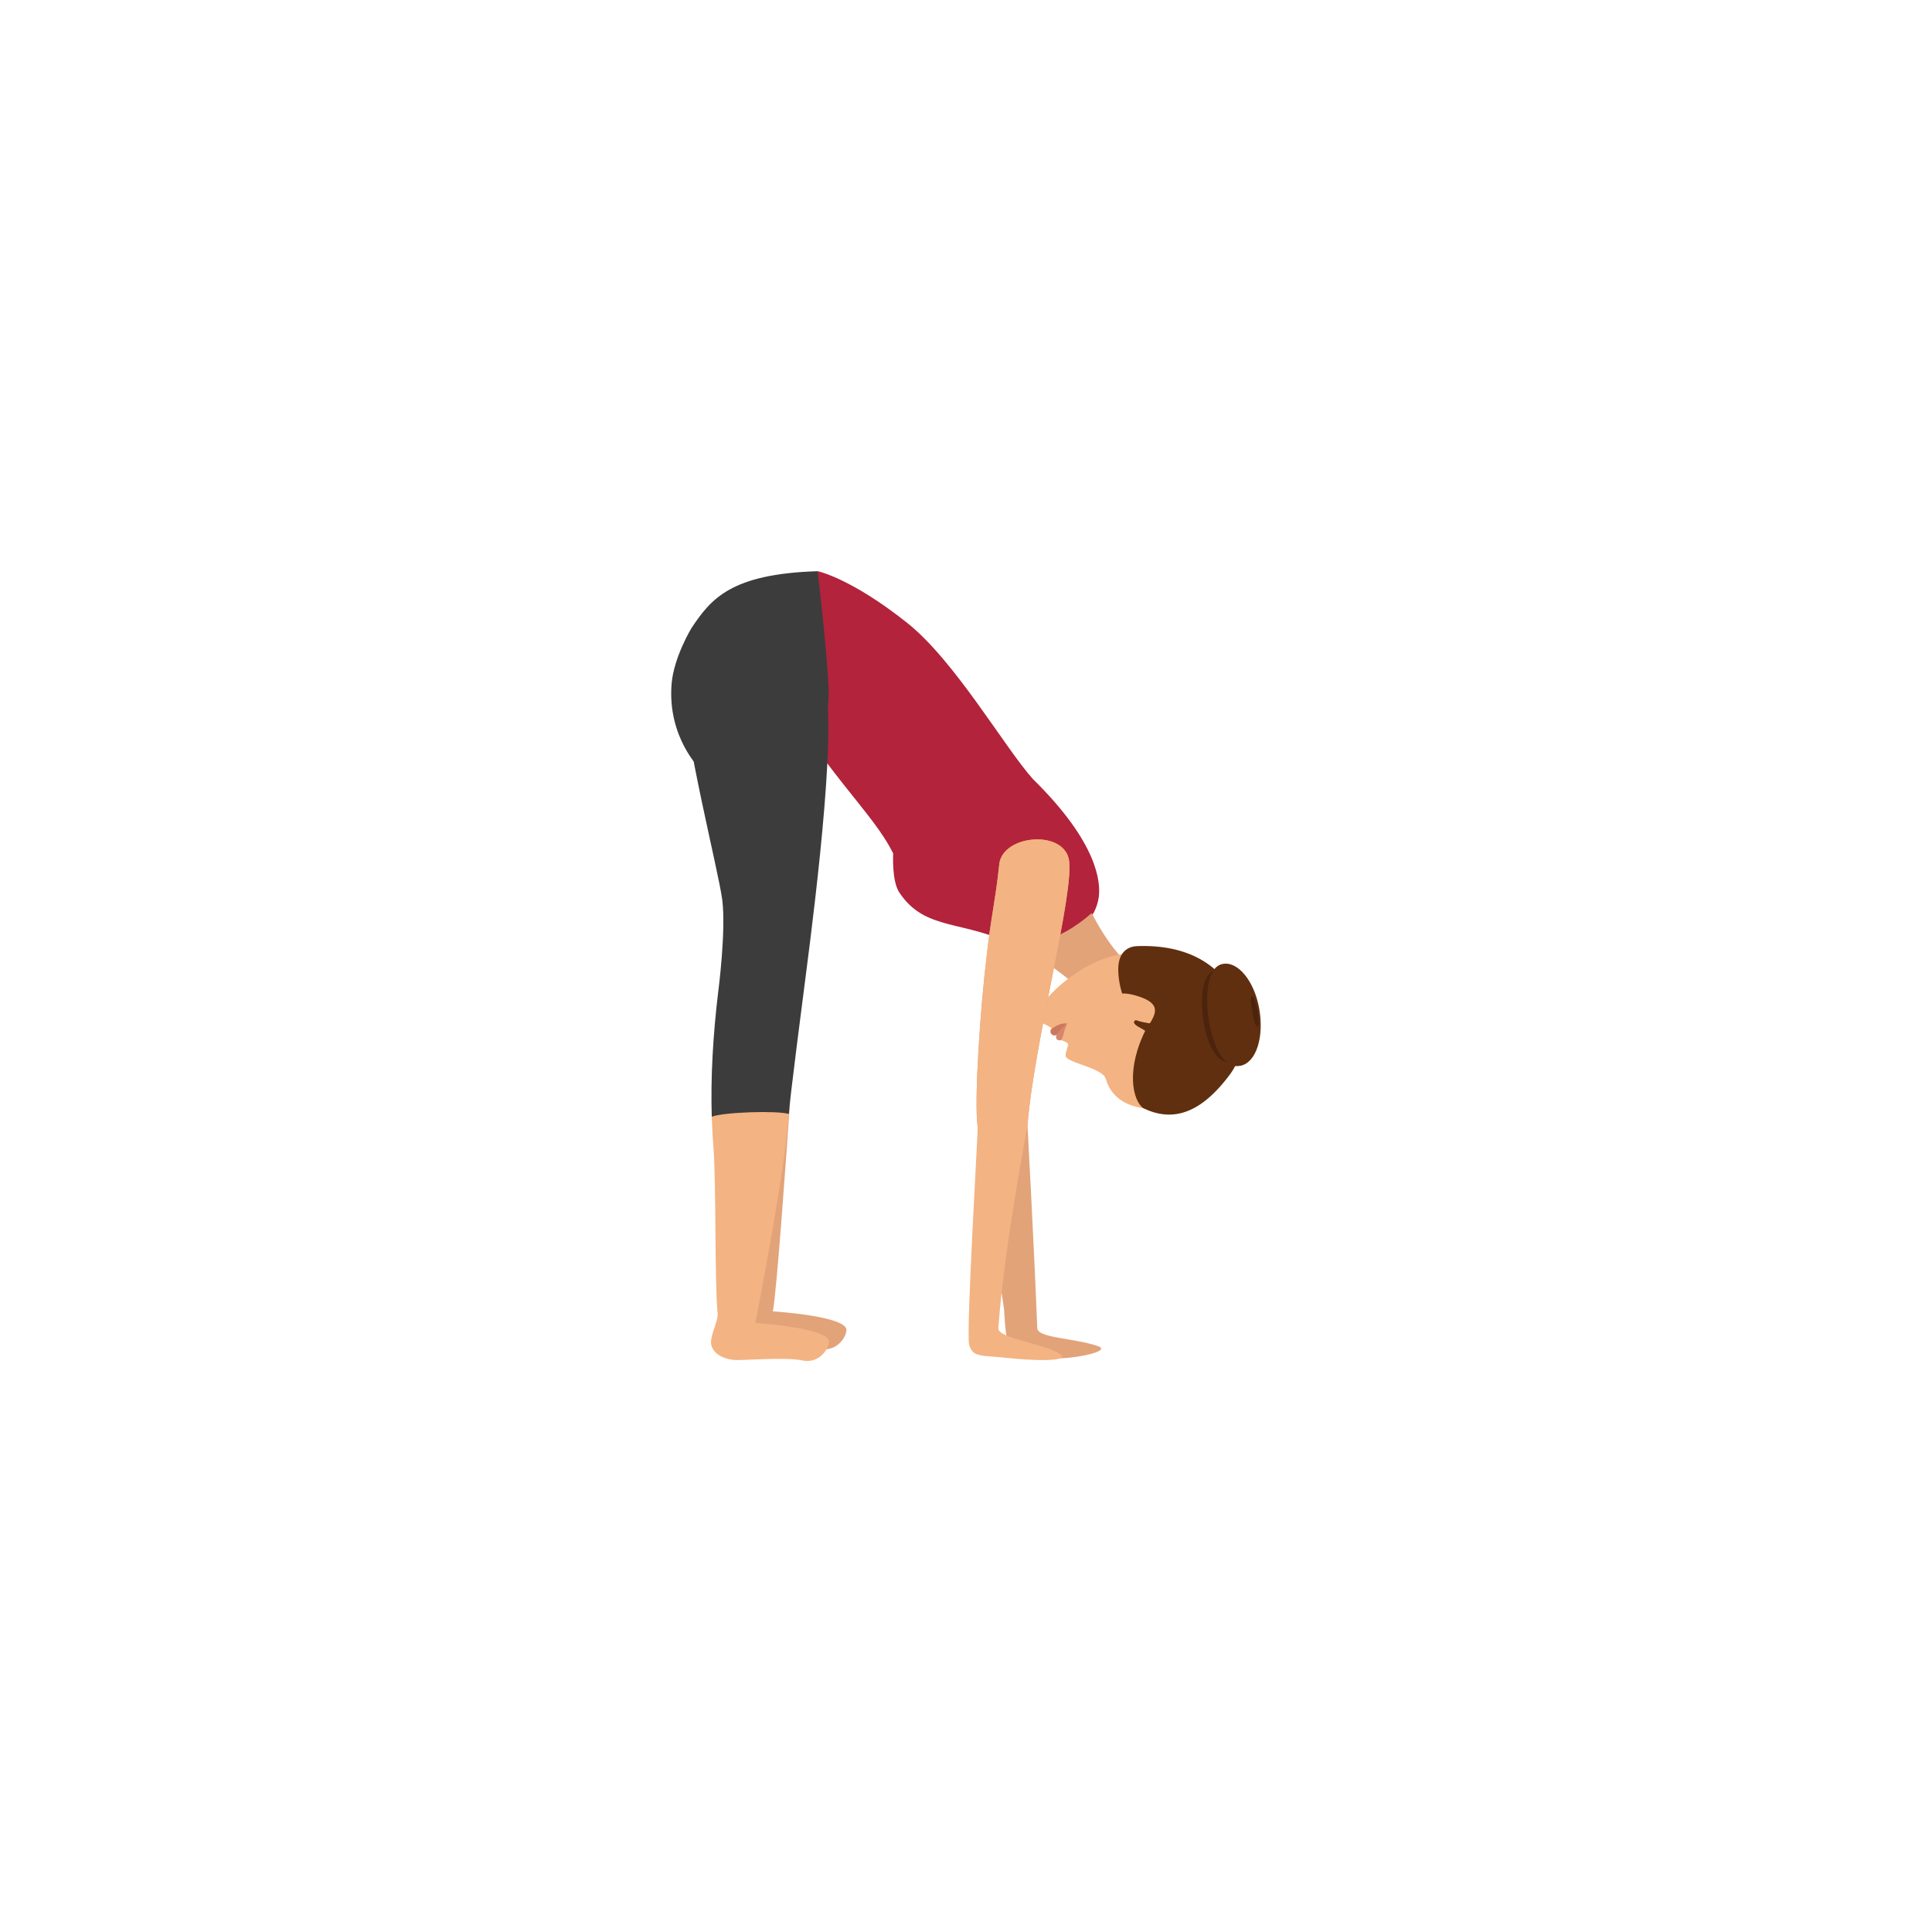 <?xml version="1.0" encoding="UTF-8" standalone="no"?>
<svg
   xmlns:dc="http://purl.org/dc/elements/1.1/"
   xmlns:cc="http://creativecommons.org/ns#"
   xmlns:rdf="http://www.w3.org/1999/02/22-rdf-syntax-ns#"
   xmlns:svg="http://www.w3.org/2000/svg"
   xmlns="http://www.w3.org/2000/svg"
   xmlns:sodipodi="http://sodipodi.sourceforge.net/DTD/sodipodi-0.dtd"
   xmlns:inkscape="http://www.inkscape.org/namespaces/inkscape"
   inkscape:version="1.0 (1.0+r73+1)"
   sodipodi:docname="yoga-svgrepo-com (17).svg"
   xml:space="preserve"
   style="enable-background:new 0 0 496.2 496.2;"
   viewBox="0 0 496.2 496.2"
   y="0px"
   x="0px"
   id="Layer_1"
   version="1.1"><defs
   id="defs1266" /><sodipodi:namedview
   inkscape:current-layer="Layer_1"
   inkscape:window-maximized="0"
   inkscape:window-y="48"
   inkscape:window-x="60"
   inkscape:cy="248.10001"
   inkscape:cx="248.10001"
   inkscape:zoom="2.3115679"
   showgrid="false"
   id="namedview1264"
   inkscape:window-height="1430"
   inkscape:window-width="2455"
   inkscape:pageshadow="2"
   inkscape:pageopacity="0"
   guidetolerance="10"
   gridtolerance="10"
   objecttolerance="10"
   borderopacity="1"
   bordercolor="#666666"
   pagecolor="#ffffff" />
<path
   id="path1195"
   d="M0,248.1C0,111.1,111.1,0,248.1,0s248.1,111.1,248.1,248.1S385.1,496.2,248.1,496.2S0,385.1,0,248.1z  "
   style="fill:#ffefd6;fill-opacity:0" />
<path
   id="path1197"
   d="M230.9,229.1c6.7,10.3,16.9,7,29.9,13.9c1.6,0.9,10.4,0.1,13.7-2.1c3.7-2.5,7-5.6,7.7-10.5  c0.5-3.8-0.2-13.9-16.9-30.3c-7.2-8-20.1-30.5-32.4-40.2c-14.5-11.5-22.9-13.2-22.9-13.2l-16.3,21.2c19.1,32.2,30.2,40.2,35.7,51.3  C229.4,219.2,229,226.1,230.9,229.1z"
   style="fill:#B3233B;" />
<path
   id="path1199"
   d="M266.4,245.5c0,0,7.7,5.4,13.9,10.8l11.5-6.9c-6.7-5-11.4-14.9-11.4-14.9c-9.5,8.3-16.2,7.7-19.7,8.5  L266.4,245.5z"
   style="fill:#E2A379;" />
<path
   id="path1201"
   d="M284,277.1c1.8,6.1,7.3,7.3,10.8,7.7c10.6,1.1,14.9-3.2,19.5-9.3c6.1-8.2-13.1-27.2-17.3-29.2  c-10.8-5.1-24.1,5.1-28.2,10.3c-4.5,5.7-1.4,5.8,1.1,7.3c0.1,0.1,0.2,0.6,0.2,0.6c0.8,0.6,1.9,1.4,2.6,2.7c0,0,0.9,0.3,1.3,0.6  c0.3,0.2,0.4,0.3,0.3,0.7c-0.3,1.1-0.7,2.1-0.6,2.7C273.9,273,283.2,274.2,284,277.1z"
   style="fill:#F4B382;" />
<path
   id="path1203"
   d="M274.1,262.9c0,0-0.8,0.3-2.8,3c-0.1,0.4-0.2,1.3,0.9,1.3C273.1,267.3,273,265,274.1,262.9z"
   style="fill:#D6876B;" />
<path
   id="path1205"
   d="M274.1,262.9c0,0-1.7-0.5-4.2,1.5c-0.2,0.4-0.1,0.9,0,1c0.6,0.9,1.5,0.4,1.5,0.4  C273.4,263.2,274.1,262.9,274.1,262.9z"
   style="fill:#CC785E;" />
<path
   id="path1207"
   d="M316,275.8c7.4-10,2.9-33.9-24.1-32.8c-1.8,0.1-4.7,1.1-4.7,6c0,3.4,1.1,6.5,1.1,6.5  c0.3,0.9,0.7,1.9,1.1,3c0.4,1.2,5.8,4.2,5.2,5.3c-5.7,10.9-3.6,18.9-1,20.8C300.8,288.1,308.1,286.5,316,275.8z"
   style="fill:#602F0F;" />
<path
   id="path1209"
   d="M292.4,255.9c-5.5-1.8-7.1-0.1-8.8,2.7l8,3.6l3.7,0.7C297,260.1,298,257.7,292.4,255.9z"
   style="fill:#F4B382;" />
<path
   id="path1211"
   d="M312.4,249c3.7-0.8,7.7,3.8,8.9,10.4c1.2,6.6-0.8,12.6-4.5,13.4s-6.3-3.2-7.6-9.8  C308.1,256.5,308.7,249.9,312.4,249z"
   style="fill:#4C230C;" />
<g
   id="g1217">
	<path
   id="path1213"
   d="M292.9,264c0.9,0.5,1.6,1,2.2,1.4c0.8,0.7,1.3,1.2,1.3,1.2l1.1-3.7c-0.4-0.3-0.8-0.6-1.3-1   c0,0-0.1,0.4-0.4,1.1v-0.1c-0.9-0.1-2.3-0.3-4.1-0.9C291.7,262,290.1,262.6,292.9,264z"
   style="fill:#602F0F;" />
	<path
   id="path1215"
   d="M313.9,247.6c3.9-0.9,8.2,4.2,9.5,11.4c1.3,7.2-0.7,13.8-4.7,14.7c-3.9,0.9-6.7-3.6-8.1-10.8   C309.4,255.7,310,248.5,313.9,247.6z"
   style="fill:#602F0F;" />
</g>
<path
   id="path1219"
   d="M321.5,255.8c0.4-0.1,1.1,1.6,1.5,3.8c0.4,2.2,0.4,4.1,0,4.2s-0.9-1.3-1.3-3.5  C321.3,258,321.1,255.9,321.5,255.8z"
   style="fill:#4C230C;" />
<path
   id="path1221"
   d="M281.9,345.7c-6.1-2.1-15.4-2-15.5-4.6c-0.8-20.8-2.5-52-2.5-52c1.5-20.7,12.3-60.7,10.6-68.5  c-1.7-7.7-17.6-6.1-17.9,1.8c-1,9.3-2.2,13.7-3.2,23.3c-1.5,11.9-3.3,36.9-2.3,43.8c0.1,0.9,6.8,47,6.8,47s0.2,5.7,1,8.8  c0.9,3.5,3.2,2.7,10.2,3.5C274.3,349.4,286.2,347.1,281.9,345.7z"
   style="fill:#E2A379;" />
<path
   id="path1223"
   d="M272,347.6c-4.2-2.6-15.8-3.9-15.6-6.5c1.5-20.8,7.5-52,7.5-52c1.5-20.7,12.3-60.7,10.6-68.5  c-1.7-7.7-17.6-6.1-17.9,1.8c-1,9.3-2.2,13.7-3.2,23.3c-1.5,11.9-3.3,36.9-2.3,43.8c0.1,0.9-3,52.7-2.2,55.8  c0.9,3.5,3.2,2.7,10.2,3.5C264.3,349.4,275.9,349.9,272,347.6z"
   style="fill:#F4B382;" />
<path
   id="path1225"
   d="M210,146.7c-22.3,0.7-27.4,7.1-32.4,14.6c0,0-4.5,7.4-5.1,14.2c-1.2,14,7.5,22.2,7.5,22.2  s31.2,5.1,31.7-2.1c0.3-5.9,0.7-11.3,1.1-16.1C213.2,173.9,210,146.7,210,146.7z"
   style="fill:#3D3C3C;" />
<path
   id="path1227"
   d="M210.5,346.4c-4-0.9-15.4,0-16.9-0.1c-3.6-0.1-7.1-2.1-6.4-5.5c0.5-2.6,1.8-4.9,1.6-6.5  c-0.8-8.3-4.5-33.2-5.3-43.2c-0.2-2.3-0.3-4.7-0.4-7.2c-0.3-9.9,20.1-4.3,19.8-0.7c-1,14.4-3.4,48.4-4.4,53.6c0,0,19.3,1.2,18.9,4.9  C217.2,343.9,214.5,347.3,210.5,346.4z"
   style="fill:#E2A379;" />
<path
   id="path1229"
   d="M206,349.4c-4-0.9-15.4,0-16.9-0.1c-3.6-0.1-7.1-2.1-6.4-5.5c0.5-2.6,1.8-4.9,1.6-6.5  c-0.8-8.3-0.3-33.2-1.1-43.2c-0.2-2.3-0.3-4.7-0.4-7.2c-0.3-9.9,20.1-4.3,19.8-0.7c-1,14.4-7.6,48.4-8.6,53.6c0,0,19.3,1.2,18.9,4.9  C212.7,346.9,210,350.3,206,349.4z"
   style="fill:#F4B382;" />
<path
   id="path1231"
   d="M184.5,254.4c-1.4,11.5-2,22.4-1.7,32.4c3.3-1.2,16.8-1.6,19.8-0.7c0.2-3.6,3.8-31.3,3.8-31.3  c1.1-8.8,8.2-60.4,5.9-76.5c-0.4-4.1-1.2-7.8-2-10.8c-1.6-5.9-34.1-2.5-35.4,5.6c1.1,17.6,9.5,49.9,10.6,58  C186.5,239.1,184.5,254.4,184.5,254.4z"
   style="fill:#3D3C3C;" />
<g
   id="g1233">
</g>
<g
   id="g1235">
</g>
<g
   id="g1237">
</g>
<g
   id="g1239">
</g>
<g
   id="g1241">
</g>
<g
   id="g1243">
</g>
<g
   id="g1245">
</g>
<g
   id="g1247">
</g>
<g
   id="g1249">
</g>
<g
   id="g1251">
</g>
<g
   id="g1253">
</g>
<g
   id="g1255">
</g>
<g
   id="g1257">
</g>
<g
   id="g1259">
</g>
<g
   id="g1261">
</g>
</svg>
